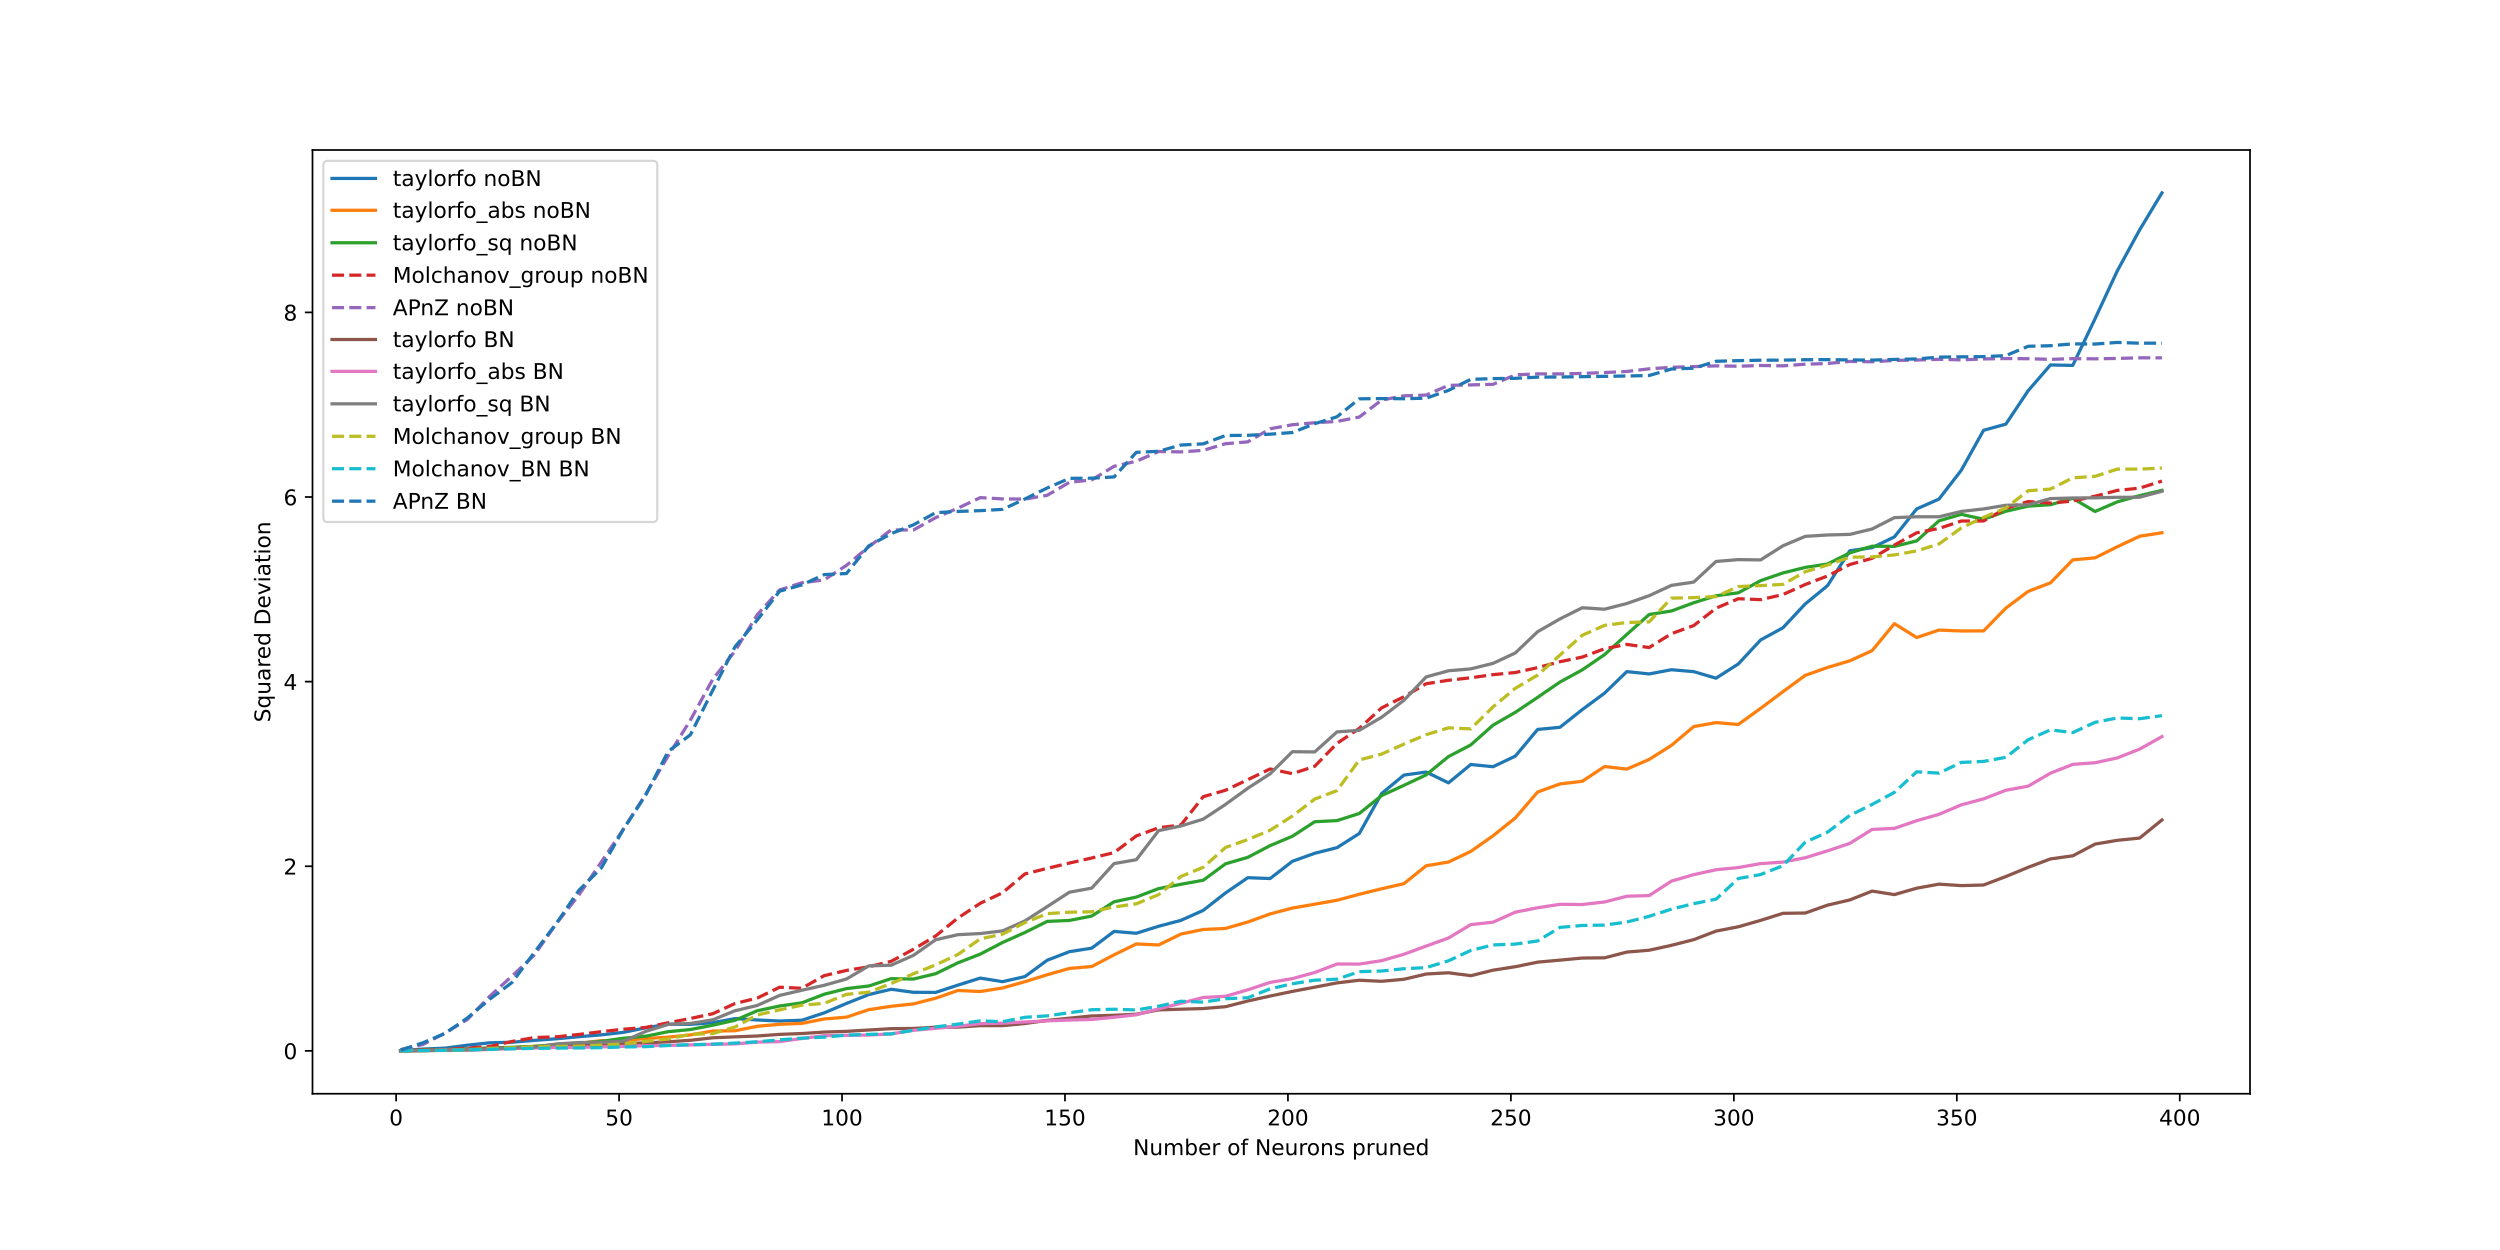 <?xml version="1.0" encoding="utf-8" standalone="no"?>
<!DOCTYPE svg PUBLIC "-//W3C//DTD SVG 1.1//EN"
  "http://www.w3.org/Graphics/SVG/1.1/DTD/svg11.dtd">
<!-- Created with matplotlib (https://matplotlib.org/) -->
<svg height="576pt" version="1.1" viewBox="0 0 1152 576" width="1152pt" xmlns="http://www.w3.org/2000/svg" xmlns:xlink="http://www.w3.org/1999/xlink">
 <defs>
  <style type="text/css">
*{stroke-linecap:butt;stroke-linejoin:round;}
  </style>
 </defs>
 <g id="figure_1">
  <g id="patch_1">
   <path d="M 0 576 
L 1152 576 
L 1152 0 
L 0 0 
z
" style="fill:#ffffff;"/>
  </g>
  <g id="axes_1">
   <g id="patch_2">
    <path d="M 144 504 
L 1036.8 504 
L 1036.8 69.12 
L 144 69.12 
z
" style="fill:#ffffff;"/>
   </g>
   <g id="matplotlib.axis_1">
    <g id="xtick_1">
     <g id="line2d_1">
      <defs>
       <path d="M 0 0 
L 0 3.5 
" id="m8aeaf0e322" style="stroke:#000000;stroke-width:0.8;"/>
      </defs>
      <g>
       <use style="stroke:#000000;stroke-width:0.8;" x="182.527" xlink:href="#m8aeaf0e322" y="504"/>
      </g>
     </g>
     <g id="text_1">
      <!-- 0 -->
      <defs>
       <path d="M 31.781 66.406 
Q 24.172 66.406 20.328 58.906 
Q 16.5 51.422 16.5 36.375 
Q 16.5 21.391 20.328 13.891 
Q 24.172 6.391 31.781 6.391 
Q 39.453 6.391 43.281 13.891 
Q 47.125 21.391 47.125 36.375 
Q 47.125 51.422 43.281 58.906 
Q 39.453 66.406 31.781 66.406 
z
M 31.781 74.219 
Q 44.047 74.219 50.516 64.516 
Q 56.984 54.828 56.984 36.375 
Q 56.984 17.969 50.516 8.266 
Q 44.047 -1.422 31.781 -1.422 
Q 19.531 -1.422 13.062 8.266 
Q 6.594 17.969 6.594 36.375 
Q 6.594 54.828 13.062 64.516 
Q 19.531 74.219 31.781 74.219 
z
" id="DejaVuSans-48"/>
      </defs>
      <g transform="translate(179.346 518.598)scale(0.1 -0.1)">
       <use xlink:href="#DejaVuSans-48"/>
      </g>
     </g>
    </g>
    <g id="xtick_2">
     <g id="line2d_2">
      <g>
       <use style="stroke:#000000;stroke-width:0.8;" x="285.266" xlink:href="#m8aeaf0e322" y="504"/>
      </g>
     </g>
     <g id="text_2">
      <!-- 50 -->
      <defs>
       <path d="M 10.797 72.906 
L 49.516 72.906 
L 49.516 64.594 
L 19.828 64.594 
L 19.828 46.734 
Q 21.969 47.469 24.109 47.828 
Q 26.266 48.188 28.422 48.188 
Q 40.625 48.188 47.75 41.5 
Q 54.891 34.812 54.891 23.391 
Q 54.891 11.625 47.562 5.094 
Q 40.234 -1.422 26.906 -1.422 
Q 22.312 -1.422 17.547 -0.641 
Q 12.797 0.141 7.719 1.703 
L 7.719 11.625 
Q 12.109 9.234 16.797 8.062 
Q 21.484 6.891 26.703 6.891 
Q 35.156 6.891 40.078 11.328 
Q 45.016 15.766 45.016 23.391 
Q 45.016 31 40.078 35.438 
Q 35.156 39.891 26.703 39.891 
Q 22.75 39.891 18.812 39.016 
Q 14.891 38.141 10.797 36.281 
z
" id="DejaVuSans-53"/>
      </defs>
      <g transform="translate(278.903 518.598)scale(0.1 -0.1)">
       <use xlink:href="#DejaVuSans-53"/>
       <use x="63.623" xlink:href="#DejaVuSans-48"/>
      </g>
     </g>
    </g>
    <g id="xtick_3">
     <g id="line2d_3">
      <g>
       <use style="stroke:#000000;stroke-width:0.8;" x="388.005" xlink:href="#m8aeaf0e322" y="504"/>
      </g>
     </g>
     <g id="text_3">
      <!-- 100 -->
      <defs>
       <path d="M 12.406 8.297 
L 28.516 8.297 
L 28.516 63.922 
L 10.984 60.406 
L 10.984 69.391 
L 28.422 72.906 
L 38.281 72.906 
L 38.281 8.297 
L 54.391 8.297 
L 54.391 0 
L 12.406 0 
z
" id="DejaVuSans-49"/>
      </defs>
      <g transform="translate(378.461 518.598)scale(0.1 -0.1)">
       <use xlink:href="#DejaVuSans-49"/>
       <use x="63.623" xlink:href="#DejaVuSans-48"/>
       <use x="127.246" xlink:href="#DejaVuSans-48"/>
      </g>
     </g>
    </g>
    <g id="xtick_4">
     <g id="line2d_4">
      <g>
       <use style="stroke:#000000;stroke-width:0.8;" x="490.743" xlink:href="#m8aeaf0e322" y="504"/>
      </g>
     </g>
     <g id="text_4">
      <!-- 150 -->
      <g transform="translate(481.2 518.598)scale(0.1 -0.1)">
       <use xlink:href="#DejaVuSans-49"/>
       <use x="63.623" xlink:href="#DejaVuSans-53"/>
       <use x="127.246" xlink:href="#DejaVuSans-48"/>
      </g>
     </g>
    </g>
    <g id="xtick_5">
     <g id="line2d_5">
      <g>
       <use style="stroke:#000000;stroke-width:0.8;" x="593.482" xlink:href="#m8aeaf0e322" y="504"/>
      </g>
     </g>
     <g id="text_5">
      <!-- 200 -->
      <defs>
       <path d="M 19.188 8.297 
L 53.609 8.297 
L 53.609 0 
L 7.328 0 
L 7.328 8.297 
Q 12.938 14.109 22.625 23.891 
Q 32.328 33.688 34.812 36.531 
Q 39.547 41.844 41.422 45.531 
Q 43.312 49.219 43.312 52.781 
Q 43.312 58.594 39.234 62.25 
Q 35.156 65.922 28.609 65.922 
Q 23.969 65.922 18.812 64.312 
Q 13.672 62.703 7.812 59.422 
L 7.812 69.391 
Q 13.766 71.781 18.938 73 
Q 24.125 74.219 28.422 74.219 
Q 39.75 74.219 46.484 68.547 
Q 53.219 62.891 53.219 53.422 
Q 53.219 48.922 51.531 44.891 
Q 49.859 40.875 45.406 35.406 
Q 44.188 33.984 37.641 27.219 
Q 31.109 20.453 19.188 8.297 
z
" id="DejaVuSans-50"/>
      </defs>
      <g transform="translate(583.938 518.598)scale(0.1 -0.1)">
       <use xlink:href="#DejaVuSans-50"/>
       <use x="63.623" xlink:href="#DejaVuSans-48"/>
       <use x="127.246" xlink:href="#DejaVuSans-48"/>
      </g>
     </g>
    </g>
    <g id="xtick_6">
     <g id="line2d_6">
      <g>
       <use style="stroke:#000000;stroke-width:0.8;" x="696.221" xlink:href="#m8aeaf0e322" y="504"/>
      </g>
     </g>
     <g id="text_6">
      <!-- 250 -->
      <g transform="translate(686.677 518.598)scale(0.1 -0.1)">
       <use xlink:href="#DejaVuSans-50"/>
       <use x="63.623" xlink:href="#DejaVuSans-53"/>
       <use x="127.246" xlink:href="#DejaVuSans-48"/>
      </g>
     </g>
    </g>
    <g id="xtick_7">
     <g id="line2d_7">
      <g>
       <use style="stroke:#000000;stroke-width:0.8;" x="798.96" xlink:href="#m8aeaf0e322" y="504"/>
      </g>
     </g>
     <g id="text_7">
      <!-- 300 -->
      <defs>
       <path d="M 40.578 39.312 
Q 47.656 37.797 51.625 33 
Q 55.609 28.219 55.609 21.188 
Q 55.609 10.406 48.188 4.484 
Q 40.766 -1.422 27.094 -1.422 
Q 22.516 -1.422 17.656 -0.516 
Q 12.797 0.391 7.625 2.203 
L 7.625 11.719 
Q 11.719 9.328 16.594 8.109 
Q 21.484 6.891 26.812 6.891 
Q 36.078 6.891 40.938 10.547 
Q 45.797 14.203 45.797 21.188 
Q 45.797 27.641 41.281 31.266 
Q 36.766 34.906 28.719 34.906 
L 20.219 34.906 
L 20.219 43.016 
L 29.109 43.016 
Q 36.375 43.016 40.234 45.922 
Q 44.094 48.828 44.094 54.297 
Q 44.094 59.906 40.109 62.906 
Q 36.141 65.922 28.719 65.922 
Q 24.656 65.922 20.016 65.031 
Q 15.375 64.156 9.812 62.312 
L 9.812 71.094 
Q 15.438 72.656 20.344 73.438 
Q 25.25 74.219 29.594 74.219 
Q 40.828 74.219 47.359 69.109 
Q 53.906 64.016 53.906 55.328 
Q 53.906 49.266 50.438 45.094 
Q 46.969 40.922 40.578 39.312 
z
" id="DejaVuSans-51"/>
      </defs>
      <g transform="translate(789.416 518.598)scale(0.1 -0.1)">
       <use xlink:href="#DejaVuSans-51"/>
       <use x="63.623" xlink:href="#DejaVuSans-48"/>
       <use x="127.246" xlink:href="#DejaVuSans-48"/>
      </g>
     </g>
    </g>
    <g id="xtick_8">
     <g id="line2d_8">
      <g>
       <use style="stroke:#000000;stroke-width:0.8;" x="901.699" xlink:href="#m8aeaf0e322" y="504"/>
      </g>
     </g>
     <g id="text_8">
      <!-- 350 -->
      <g transform="translate(892.155 518.598)scale(0.1 -0.1)">
       <use xlink:href="#DejaVuSans-51"/>
       <use x="63.623" xlink:href="#DejaVuSans-53"/>
       <use x="127.246" xlink:href="#DejaVuSans-48"/>
      </g>
     </g>
    </g>
    <g id="xtick_9">
     <g id="line2d_9">
      <g>
       <use style="stroke:#000000;stroke-width:0.8;" x="1004.437" xlink:href="#m8aeaf0e322" y="504"/>
      </g>
     </g>
     <g id="text_9">
      <!-- 400 -->
      <defs>
       <path d="M 37.797 64.312 
L 12.891 25.391 
L 37.797 25.391 
z
M 35.203 72.906 
L 47.609 72.906 
L 47.609 25.391 
L 58.016 25.391 
L 58.016 17.188 
L 47.609 17.188 
L 47.609 0 
L 37.797 0 
L 37.797 17.188 
L 4.891 17.188 
L 4.891 26.703 
z
" id="DejaVuSans-52"/>
      </defs>
      <g transform="translate(994.894 518.598)scale(0.1 -0.1)">
       <use xlink:href="#DejaVuSans-52"/>
       <use x="63.623" xlink:href="#DejaVuSans-48"/>
       <use x="127.246" xlink:href="#DejaVuSans-48"/>
      </g>
     </g>
    </g>
    <g id="text_10">
     <!-- Number of Neurons pruned -->
     <defs>
      <path d="M 9.812 72.906 
L 23.094 72.906 
L 55.422 11.922 
L 55.422 72.906 
L 64.984 72.906 
L 64.984 0 
L 51.703 0 
L 19.391 60.984 
L 19.391 0 
L 9.812 0 
z
" id="DejaVuSans-78"/>
      <path d="M 8.5 21.578 
L 8.5 54.688 
L 17.484 54.688 
L 17.484 21.922 
Q 17.484 14.156 20.5 10.266 
Q 23.531 6.391 29.594 6.391 
Q 36.859 6.391 41.078 11.031 
Q 45.312 15.672 45.312 23.688 
L 45.312 54.688 
L 54.297 54.688 
L 54.297 0 
L 45.312 0 
L 45.312 8.406 
Q 42.047 3.422 37.719 1 
Q 33.406 -1.422 27.688 -1.422 
Q 18.266 -1.422 13.375 4.438 
Q 8.5 10.297 8.5 21.578 
z
M 31.109 56 
z
" id="DejaVuSans-117"/>
      <path d="M 52 44.188 
Q 55.375 50.25 60.062 53.125 
Q 64.75 56 71.094 56 
Q 79.641 56 84.281 50.016 
Q 88.922 44.047 88.922 33.016 
L 88.922 0 
L 79.891 0 
L 79.891 32.719 
Q 79.891 40.578 77.094 44.375 
Q 74.312 48.188 68.609 48.188 
Q 61.625 48.188 57.562 43.547 
Q 53.516 38.922 53.516 30.906 
L 53.516 0 
L 44.484 0 
L 44.484 32.719 
Q 44.484 40.625 41.703 44.406 
Q 38.922 48.188 33.109 48.188 
Q 26.219 48.188 22.156 43.531 
Q 18.109 38.875 18.109 30.906 
L 18.109 0 
L 9.078 0 
L 9.078 54.688 
L 18.109 54.688 
L 18.109 46.188 
Q 21.188 51.219 25.484 53.609 
Q 29.781 56 35.688 56 
Q 41.656 56 45.828 52.969 
Q 50 49.953 52 44.188 
z
" id="DejaVuSans-109"/>
      <path d="M 48.688 27.297 
Q 48.688 37.203 44.609 42.844 
Q 40.531 48.484 33.406 48.484 
Q 26.266 48.484 22.188 42.844 
Q 18.109 37.203 18.109 27.297 
Q 18.109 17.391 22.188 11.75 
Q 26.266 6.109 33.406 6.109 
Q 40.531 6.109 44.609 11.75 
Q 48.688 17.391 48.688 27.297 
z
M 18.109 46.391 
Q 20.953 51.266 25.266 53.625 
Q 29.594 56 35.594 56 
Q 45.562 56 51.781 48.094 
Q 58.016 40.188 58.016 27.297 
Q 58.016 14.406 51.781 6.484 
Q 45.562 -1.422 35.594 -1.422 
Q 29.594 -1.422 25.266 0.953 
Q 20.953 3.328 18.109 8.203 
L 18.109 0 
L 9.078 0 
L 9.078 75.984 
L 18.109 75.984 
z
" id="DejaVuSans-98"/>
      <path d="M 56.203 29.594 
L 56.203 25.203 
L 14.891 25.203 
Q 15.484 15.922 20.484 11.062 
Q 25.484 6.203 34.422 6.203 
Q 39.594 6.203 44.453 7.469 
Q 49.312 8.734 54.109 11.281 
L 54.109 2.781 
Q 49.266 0.734 44.188 -0.344 
Q 39.109 -1.422 33.891 -1.422 
Q 20.797 -1.422 13.156 6.188 
Q 5.516 13.812 5.516 26.812 
Q 5.516 40.234 12.766 48.109 
Q 20.016 56 32.328 56 
Q 43.359 56 49.781 48.891 
Q 56.203 41.797 56.203 29.594 
z
M 47.219 32.234 
Q 47.125 39.594 43.094 43.984 
Q 39.062 48.391 32.422 48.391 
Q 24.906 48.391 20.391 44.141 
Q 15.875 39.891 15.188 32.172 
z
" id="DejaVuSans-101"/>
      <path d="M 41.109 46.297 
Q 39.594 47.172 37.812 47.578 
Q 36.031 48 33.891 48 
Q 26.266 48 22.188 43.047 
Q 18.109 38.094 18.109 28.812 
L 18.109 0 
L 9.078 0 
L 9.078 54.688 
L 18.109 54.688 
L 18.109 46.188 
Q 20.953 51.172 25.484 53.578 
Q 30.031 56 36.531 56 
Q 37.453 56 38.578 55.875 
Q 39.703 55.766 41.062 55.516 
z
" id="DejaVuSans-114"/>
      <path id="DejaVuSans-32"/>
      <path d="M 30.609 48.391 
Q 23.391 48.391 19.188 42.75 
Q 14.984 37.109 14.984 27.297 
Q 14.984 17.484 19.156 11.844 
Q 23.344 6.203 30.609 6.203 
Q 37.797 6.203 41.984 11.859 
Q 46.188 17.531 46.188 27.297 
Q 46.188 37.016 41.984 42.703 
Q 37.797 48.391 30.609 48.391 
z
M 30.609 56 
Q 42.328 56 49.016 48.375 
Q 55.719 40.766 55.719 27.297 
Q 55.719 13.875 49.016 6.219 
Q 42.328 -1.422 30.609 -1.422 
Q 18.844 -1.422 12.172 6.219 
Q 5.516 13.875 5.516 27.297 
Q 5.516 40.766 12.172 48.375 
Q 18.844 56 30.609 56 
z
" id="DejaVuSans-111"/>
      <path d="M 37.109 75.984 
L 37.109 68.5 
L 28.516 68.5 
Q 23.688 68.5 21.797 66.547 
Q 19.922 64.594 19.922 59.516 
L 19.922 54.688 
L 34.719 54.688 
L 34.719 47.703 
L 19.922 47.703 
L 19.922 0 
L 10.891 0 
L 10.891 47.703 
L 2.297 47.703 
L 2.297 54.688 
L 10.891 54.688 
L 10.891 58.5 
Q 10.891 67.625 15.141 71.797 
Q 19.391 75.984 28.609 75.984 
z
" id="DejaVuSans-102"/>
      <path d="M 54.891 33.016 
L 54.891 0 
L 45.906 0 
L 45.906 32.719 
Q 45.906 40.484 42.875 44.328 
Q 39.844 48.188 33.797 48.188 
Q 26.516 48.188 22.312 43.547 
Q 18.109 38.922 18.109 30.906 
L 18.109 0 
L 9.078 0 
L 9.078 54.688 
L 18.109 54.688 
L 18.109 46.188 
Q 21.344 51.125 25.703 53.562 
Q 30.078 56 35.797 56 
Q 45.219 56 50.047 50.172 
Q 54.891 44.344 54.891 33.016 
z
" id="DejaVuSans-110"/>
      <path d="M 44.281 53.078 
L 44.281 44.578 
Q 40.484 46.531 36.375 47.5 
Q 32.281 48.484 27.875 48.484 
Q 21.188 48.484 17.844 46.438 
Q 14.5 44.391 14.5 40.281 
Q 14.5 37.156 16.891 35.375 
Q 19.281 33.594 26.516 31.984 
L 29.594 31.297 
Q 39.156 29.25 43.188 25.516 
Q 47.219 21.781 47.219 15.094 
Q 47.219 7.469 41.188 3.016 
Q 35.156 -1.422 24.609 -1.422 
Q 20.219 -1.422 15.453 -0.562 
Q 10.688 0.297 5.422 2 
L 5.422 11.281 
Q 10.406 8.688 15.234 7.391 
Q 20.062 6.109 24.812 6.109 
Q 31.156 6.109 34.562 8.281 
Q 37.984 10.453 37.984 14.406 
Q 37.984 18.062 35.516 20.016 
Q 33.062 21.969 24.703 23.781 
L 21.578 24.516 
Q 13.234 26.266 9.516 29.906 
Q 5.812 33.547 5.812 39.891 
Q 5.812 47.609 11.281 51.797 
Q 16.75 56 26.812 56 
Q 31.781 56 36.172 55.266 
Q 40.578 54.547 44.281 53.078 
z
" id="DejaVuSans-115"/>
      <path d="M 18.109 8.203 
L 18.109 -20.797 
L 9.078 -20.797 
L 9.078 54.688 
L 18.109 54.688 
L 18.109 46.391 
Q 20.953 51.266 25.266 53.625 
Q 29.594 56 35.594 56 
Q 45.562 56 51.781 48.094 
Q 58.016 40.188 58.016 27.297 
Q 58.016 14.406 51.781 6.484 
Q 45.562 -1.422 35.594 -1.422 
Q 29.594 -1.422 25.266 0.953 
Q 20.953 3.328 18.109 8.203 
z
M 48.688 27.297 
Q 48.688 37.203 44.609 42.844 
Q 40.531 48.484 33.406 48.484 
Q 26.266 48.484 22.188 42.844 
Q 18.109 37.203 18.109 27.297 
Q 18.109 17.391 22.188 11.75 
Q 26.266 6.109 33.406 6.109 
Q 40.531 6.109 44.609 11.75 
Q 48.688 17.391 48.688 27.297 
z
" id="DejaVuSans-112"/>
      <path d="M 45.406 46.391 
L 45.406 75.984 
L 54.391 75.984 
L 54.391 0 
L 45.406 0 
L 45.406 8.203 
Q 42.578 3.328 38.25 0.953 
Q 33.938 -1.422 27.875 -1.422 
Q 17.969 -1.422 11.734 6.484 
Q 5.516 14.406 5.516 27.297 
Q 5.516 40.188 11.734 48.094 
Q 17.969 56 27.875 56 
Q 33.938 56 38.25 53.625 
Q 42.578 51.266 45.406 46.391 
z
M 14.797 27.297 
Q 14.797 17.391 18.875 11.75 
Q 22.953 6.109 30.078 6.109 
Q 37.203 6.109 41.297 11.75 
Q 45.406 17.391 45.406 27.297 
Q 45.406 37.203 41.297 42.844 
Q 37.203 48.484 30.078 48.484 
Q 22.953 48.484 18.875 42.844 
Q 14.797 37.203 14.797 27.297 
z
" id="DejaVuSans-100"/>
     </defs>
     <g transform="translate(522.148 532.277)scale(0.1 -0.1)">
      <use xlink:href="#DejaVuSans-78"/>
      <use x="74.805" xlink:href="#DejaVuSans-117"/>
      <use x="138.184" xlink:href="#DejaVuSans-109"/>
      <use x="235.596" xlink:href="#DejaVuSans-98"/>
      <use x="299.072" xlink:href="#DejaVuSans-101"/>
      <use x="360.596" xlink:href="#DejaVuSans-114"/>
      <use x="401.709" xlink:href="#DejaVuSans-32"/>
      <use x="433.496" xlink:href="#DejaVuSans-111"/>
      <use x="494.678" xlink:href="#DejaVuSans-102"/>
      <use x="529.883" xlink:href="#DejaVuSans-32"/>
      <use x="561.67" xlink:href="#DejaVuSans-78"/>
      <use x="636.475" xlink:href="#DejaVuSans-101"/>
      <use x="697.998" xlink:href="#DejaVuSans-117"/>
      <use x="761.377" xlink:href="#DejaVuSans-114"/>
      <use x="800.24" xlink:href="#DejaVuSans-111"/>
      <use x="861.422" xlink:href="#DejaVuSans-110"/>
      <use x="924.801" xlink:href="#DejaVuSans-115"/>
      <use x="976.9" xlink:href="#DejaVuSans-32"/>
      <use x="1008.688" xlink:href="#DejaVuSans-112"/>
      <use x="1072.164" xlink:href="#DejaVuSans-114"/>
      <use x="1113.277" xlink:href="#DejaVuSans-117"/>
      <use x="1176.656" xlink:href="#DejaVuSans-110"/>
      <use x="1240.035" xlink:href="#DejaVuSans-101"/>
      <use x="1301.559" xlink:href="#DejaVuSans-100"/>
     </g>
    </g>
   </g>
   <g id="matplotlib.axis_2">
    <g id="ytick_1">
     <g id="line2d_10">
      <defs>
       <path d="M 0 0 
L -3.5 0 
" id="mc32aea5d83" style="stroke:#000000;stroke-width:0.8;"/>
      </defs>
      <g>
       <use style="stroke:#000000;stroke-width:0.8;" x="144" xlink:href="#mc32aea5d83" y="484.248"/>
      </g>
     </g>
     <g id="text_11">
      <!-- 0 -->
      <g transform="translate(130.637 488.047)scale(0.1 -0.1)">
       <use xlink:href="#DejaVuSans-48"/>
      </g>
     </g>
    </g>
    <g id="ytick_2">
     <g id="line2d_11">
      <g>
       <use style="stroke:#000000;stroke-width:0.8;" x="144" xlink:href="#mc32aea5d83" y="399.172"/>
      </g>
     </g>
     <g id="text_12">
      <!-- 2 -->
      <g transform="translate(130.637 402.972)scale(0.1 -0.1)">
       <use xlink:href="#DejaVuSans-50"/>
      </g>
     </g>
    </g>
    <g id="ytick_3">
     <g id="line2d_12">
      <g>
       <use style="stroke:#000000;stroke-width:0.8;" x="144" xlink:href="#mc32aea5d83" y="314.097"/>
      </g>
     </g>
     <g id="text_13">
      <!-- 4 -->
      <g transform="translate(130.637 317.897)scale(0.1 -0.1)">
       <use xlink:href="#DejaVuSans-52"/>
      </g>
     </g>
    </g>
    <g id="ytick_4">
     <g id="line2d_13">
      <g>
       <use style="stroke:#000000;stroke-width:0.8;" x="144" xlink:href="#mc32aea5d83" y="229.022"/>
      </g>
     </g>
     <g id="text_14">
      <!-- 6 -->
      <defs>
       <path d="M 33.016 40.375 
Q 26.375 40.375 22.484 35.828 
Q 18.609 31.297 18.609 23.391 
Q 18.609 15.531 22.484 10.953 
Q 26.375 6.391 33.016 6.391 
Q 39.656 6.391 43.531 10.953 
Q 47.406 15.531 47.406 23.391 
Q 47.406 31.297 43.531 35.828 
Q 39.656 40.375 33.016 40.375 
z
M 52.594 71.297 
L 52.594 62.312 
Q 48.875 64.062 45.094 64.984 
Q 41.312 65.922 37.594 65.922 
Q 27.828 65.922 22.672 59.328 
Q 17.531 52.734 16.797 39.406 
Q 19.672 43.656 24.016 45.922 
Q 28.375 48.188 33.594 48.188 
Q 44.578 48.188 50.953 41.516 
Q 57.328 34.859 57.328 23.391 
Q 57.328 12.156 50.688 5.359 
Q 44.047 -1.422 33.016 -1.422 
Q 20.359 -1.422 13.672 8.266 
Q 6.984 17.969 6.984 36.375 
Q 6.984 53.656 15.188 63.938 
Q 23.391 74.219 37.203 74.219 
Q 40.922 74.219 44.703 73.484 
Q 48.484 72.75 52.594 71.297 
z
" id="DejaVuSans-54"/>
      </defs>
      <g transform="translate(130.637 232.821)scale(0.1 -0.1)">
       <use xlink:href="#DejaVuSans-54"/>
      </g>
     </g>
    </g>
    <g id="ytick_5">
     <g id="line2d_14">
      <g>
       <use style="stroke:#000000;stroke-width:0.8;" x="144" xlink:href="#mc32aea5d83" y="143.947"/>
      </g>
     </g>
     <g id="text_15">
      <!-- 8 -->
      <defs>
       <path d="M 31.781 34.625 
Q 24.75 34.625 20.719 30.859 
Q 16.703 27.094 16.703 20.516 
Q 16.703 13.922 20.719 10.156 
Q 24.75 6.391 31.781 6.391 
Q 38.812 6.391 42.859 10.172 
Q 46.922 13.969 46.922 20.516 
Q 46.922 27.094 42.891 30.859 
Q 38.875 34.625 31.781 34.625 
z
M 21.922 38.812 
Q 15.578 40.375 12.031 44.719 
Q 8.5 49.078 8.5 55.328 
Q 8.5 64.062 14.719 69.141 
Q 20.953 74.219 31.781 74.219 
Q 42.672 74.219 48.875 69.141 
Q 55.078 64.062 55.078 55.328 
Q 55.078 49.078 51.531 44.719 
Q 48 40.375 41.703 38.812 
Q 48.828 37.156 52.797 32.312 
Q 56.781 27.484 56.781 20.516 
Q 56.781 9.906 50.312 4.234 
Q 43.844 -1.422 31.781 -1.422 
Q 19.734 -1.422 13.25 4.234 
Q 6.781 9.906 6.781 20.516 
Q 6.781 27.484 10.781 32.312 
Q 14.797 37.156 21.922 38.812 
z
M 18.312 54.391 
Q 18.312 48.734 21.844 45.562 
Q 25.391 42.391 31.781 42.391 
Q 38.141 42.391 41.719 45.562 
Q 45.312 48.734 45.312 54.391 
Q 45.312 60.062 41.719 63.234 
Q 38.141 66.406 31.781 66.406 
Q 25.391 66.406 21.844 63.234 
Q 18.312 60.062 18.312 54.391 
z
" id="DejaVuSans-56"/>
      </defs>
      <g transform="translate(130.637 147.746)scale(0.1 -0.1)">
       <use xlink:href="#DejaVuSans-56"/>
      </g>
     </g>
    </g>
    <g id="text_16">
     <!-- Squared Deviation -->
     <defs>
      <path d="M 53.516 70.516 
L 53.516 60.891 
Q 47.906 63.578 42.922 64.891 
Q 37.938 66.219 33.297 66.219 
Q 25.25 66.219 20.875 63.094 
Q 16.5 59.969 16.5 54.203 
Q 16.5 49.359 19.406 46.891 
Q 22.312 44.438 30.422 42.922 
L 36.375 41.703 
Q 47.406 39.594 52.656 34.297 
Q 57.906 29 57.906 20.125 
Q 57.906 9.516 50.797 4.047 
Q 43.703 -1.422 29.984 -1.422 
Q 24.812 -1.422 18.969 -0.25 
Q 13.141 0.922 6.891 3.219 
L 6.891 13.375 
Q 12.891 10.016 18.656 8.297 
Q 24.422 6.594 29.984 6.594 
Q 38.422 6.594 43.016 9.906 
Q 47.609 13.234 47.609 19.391 
Q 47.609 24.75 44.312 27.781 
Q 41.016 30.812 33.5 32.328 
L 27.484 33.5 
Q 16.453 35.688 11.516 40.375 
Q 6.594 45.062 6.594 53.422 
Q 6.594 63.094 13.406 68.656 
Q 20.219 74.219 32.172 74.219 
Q 37.312 74.219 42.625 73.281 
Q 47.953 72.359 53.516 70.516 
z
" id="DejaVuSans-83"/>
      <path d="M 14.797 27.297 
Q 14.797 17.391 18.875 11.75 
Q 22.953 6.109 30.078 6.109 
Q 37.203 6.109 41.297 11.75 
Q 45.406 17.391 45.406 27.297 
Q 45.406 37.203 41.297 42.844 
Q 37.203 48.484 30.078 48.484 
Q 22.953 48.484 18.875 42.844 
Q 14.797 37.203 14.797 27.297 
z
M 45.406 8.203 
Q 42.578 3.328 38.25 0.953 
Q 33.938 -1.422 27.875 -1.422 
Q 17.969 -1.422 11.734 6.484 
Q 5.516 14.406 5.516 27.297 
Q 5.516 40.188 11.734 48.094 
Q 17.969 56 27.875 56 
Q 33.938 56 38.25 53.625 
Q 42.578 51.266 45.406 46.391 
L 45.406 54.688 
L 54.391 54.688 
L 54.391 -20.797 
L 45.406 -20.797 
z
" id="DejaVuSans-113"/>
      <path d="M 34.281 27.484 
Q 23.391 27.484 19.188 25 
Q 14.984 22.516 14.984 16.5 
Q 14.984 11.719 18.141 8.906 
Q 21.297 6.109 26.703 6.109 
Q 34.188 6.109 38.703 11.406 
Q 43.219 16.703 43.219 25.484 
L 43.219 27.484 
z
M 52.203 31.203 
L 52.203 0 
L 43.219 0 
L 43.219 8.297 
Q 40.141 3.328 35.547 0.953 
Q 30.953 -1.422 24.312 -1.422 
Q 15.922 -1.422 10.953 3.297 
Q 6 8.016 6 15.922 
Q 6 25.141 12.172 29.828 
Q 18.359 34.516 30.609 34.516 
L 43.219 34.516 
L 43.219 35.406 
Q 43.219 41.609 39.141 45 
Q 35.062 48.391 27.688 48.391 
Q 23 48.391 18.547 47.266 
Q 14.109 46.141 10.016 43.891 
L 10.016 52.203 
Q 14.938 54.109 19.578 55.047 
Q 24.219 56 28.609 56 
Q 40.484 56 46.344 49.844 
Q 52.203 43.703 52.203 31.203 
z
" id="DejaVuSans-97"/>
      <path d="M 19.672 64.797 
L 19.672 8.109 
L 31.594 8.109 
Q 46.688 8.109 53.688 14.938 
Q 60.688 21.781 60.688 36.531 
Q 60.688 51.172 53.688 57.984 
Q 46.688 64.797 31.594 64.797 
z
M 9.812 72.906 
L 30.078 72.906 
Q 51.266 72.906 61.172 64.094 
Q 71.094 55.281 71.094 36.531 
Q 71.094 17.672 61.125 8.828 
Q 51.172 0 30.078 0 
L 9.812 0 
z
" id="DejaVuSans-68"/>
      <path d="M 2.984 54.688 
L 12.5 54.688 
L 29.594 8.797 
L 46.688 54.688 
L 56.203 54.688 
L 35.688 0 
L 23.484 0 
z
" id="DejaVuSans-118"/>
      <path d="M 9.422 54.688 
L 18.406 54.688 
L 18.406 0 
L 9.422 0 
z
M 9.422 75.984 
L 18.406 75.984 
L 18.406 64.594 
L 9.422 64.594 
z
" id="DejaVuSans-105"/>
      <path d="M 18.312 70.219 
L 18.312 54.688 
L 36.812 54.688 
L 36.812 47.703 
L 18.312 47.703 
L 18.312 18.016 
Q 18.312 11.328 20.141 9.422 
Q 21.969 7.516 27.594 7.516 
L 36.812 7.516 
L 36.812 0 
L 27.594 0 
Q 17.188 0 13.234 3.875 
Q 9.281 7.766 9.281 18.016 
L 9.281 47.703 
L 2.688 47.703 
L 2.688 54.688 
L 9.281 54.688 
L 9.281 70.219 
z
" id="DejaVuSans-116"/>
     </defs>
     <g transform="translate(124.558 332.84)rotate(-90)scale(0.1 -0.1)">
      <use xlink:href="#DejaVuSans-83"/>
      <use x="63.477" xlink:href="#DejaVuSans-113"/>
      <use x="126.953" xlink:href="#DejaVuSans-117"/>
      <use x="190.332" xlink:href="#DejaVuSans-97"/>
      <use x="251.611" xlink:href="#DejaVuSans-114"/>
      <use x="290.475" xlink:href="#DejaVuSans-101"/>
      <use x="351.998" xlink:href="#DejaVuSans-100"/>
      <use x="415.475" xlink:href="#DejaVuSans-32"/>
      <use x="447.262" xlink:href="#DejaVuSans-68"/>
      <use x="524.264" xlink:href="#DejaVuSans-101"/>
      <use x="585.787" xlink:href="#DejaVuSans-118"/>
      <use x="644.967" xlink:href="#DejaVuSans-105"/>
      <use x="672.75" xlink:href="#DejaVuSans-97"/>
      <use x="734.029" xlink:href="#DejaVuSans-116"/>
      <use x="773.238" xlink:href="#DejaVuSans-105"/>
      <use x="801.021" xlink:href="#DejaVuSans-111"/>
      <use x="862.203" xlink:href="#DejaVuSans-110"/>
     </g>
    </g>
   </g>
   <g id="line2d_15">
    <path clip-path="url(#p62c1247019)" d="M 184.582 484.169 
L 194.856 483.416 
L 205.13 482.969 
L 215.403 481.621 
L 225.677 480.523 
L 235.951 480.256 
L 246.225 479.409 
L 256.499 478.661 
L 266.773 477.709 
L 277.047 476.867 
L 287.321 475.702 
L 297.594 473.594 
L 307.868 471.957 
L 318.142 472.021 
L 328.416 471.271 
L 338.69 469.356 
L 348.964 470.007 
L 359.238 470.49 
L 369.512 470.121 
L 379.786 466.733 
L 390.059 462.377 
L 400.333 458.289 
L 410.607 455.859 
L 420.881 457.252 
L 431.155 457.307 
L 441.429 453.931 
L 451.703 450.701 
L 461.977 452.356 
L 472.25 450.02 
L 482.524 442.488 
L 492.798 438.522 
L 503.072 436.911 
L 513.346 429.2 
L 523.62 430.041 
L 533.894 426.814 
L 544.168 424.093 
L 554.441 419.502 
L 564.715 411.463 
L 574.989 404.436 
L 585.263 404.832 
L 595.537 396.877 
L 605.811 393.196 
L 616.085 390.596 
L 626.359 384.077 
L 636.632 365.684 
L 646.906 357.163 
L 657.18 355.754 
L 667.454 360.736 
L 677.728 352.282 
L 688.002 353.303 
L 698.276 348.396 
L 708.55 336.125 
L 718.823 335.143 
L 729.097 326.985 
L 739.371 319.393 
L 749.645 309.473 
L 759.919 310.551 
L 770.193 308.611 
L 780.467 309.493 
L 790.741 312.51 
L 801.014 305.946 
L 811.288 294.893 
L 821.562 289.295 
L 831.836 278.291 
L 842.11 269.885 
L 852.384 253.787 
L 862.658 252.364 
L 872.932 247.413 
L 883.206 234.503 
L 893.479 229.972 
L 903.753 216.696 
L 914.027 198.276 
L 924.301 195.435 
L 934.575 180.036 
L 944.849 168.175 
L 955.123 168.381 
L 965.397 146.876 
L 975.67 124.762 
L 985.944 105.939 
L 996.218 88.887 
" style="fill:none;stroke:#1f77b4;stroke-linecap:square;stroke-width:1.5;"/>
   </g>
   <g id="line2d_16">
    <path clip-path="url(#p62c1247019)" d="M 184.582 484.229 
L 194.856 484.019 
L 205.13 483.81 
L 215.403 483.457 
L 225.677 483.065 
L 235.951 482.779 
L 246.225 482.173 
L 256.499 481.616 
L 266.773 480.808 
L 277.047 479.515 
L 287.321 479.535 
L 297.594 478.54 
L 307.868 477.915 
L 318.142 476.907 
L 328.416 475.1 
L 338.69 474.957 
L 348.964 472.92 
L 359.238 471.986 
L 369.512 471.575 
L 379.786 469.541 
L 390.059 468.694 
L 400.333 465.243 
L 410.607 463.696 
L 420.881 462.603 
L 431.155 459.967 
L 441.429 456.407 
L 451.703 456.898 
L 461.977 455.259 
L 472.25 452.361 
L 482.524 449.163 
L 492.798 446.257 
L 503.072 445.367 
L 513.346 439.998 
L 523.62 434.958 
L 533.894 435.441 
L 544.168 430.415 
L 554.441 428.306 
L 564.715 427.823 
L 574.989 424.856 
L 585.263 421.129 
L 595.537 418.435 
L 605.811 416.653 
L 616.085 414.836 
L 626.359 412.088 
L 636.632 409.539 
L 646.906 407.203 
L 657.18 398.939 
L 667.454 397.217 
L 677.728 392.332 
L 688.002 385.126 
L 698.276 376.891 
L 708.55 364.946 
L 718.823 361.233 
L 729.097 360.014 
L 739.371 353.228 
L 749.645 354.392 
L 759.919 349.96 
L 770.193 343.462 
L 780.467 334.804 
L 790.741 332.982 
L 801.014 333.833 
L 811.288 326.42 
L 821.562 318.73 
L 831.836 311.208 
L 842.11 307.56 
L 852.384 304.498 
L 862.658 299.807 
L 872.932 287.38 
L 883.206 293.773 
L 893.479 290.341 
L 903.753 290.744 
L 914.027 290.726 
L 924.301 280.202 
L 934.575 272.514 
L 944.849 268.567 
L 955.123 257.979 
L 965.397 257.059 
L 975.67 251.928 
L 985.944 247.103 
L 996.218 245.487 
" style="fill:none;stroke:#ff7f0e;stroke-linecap:square;stroke-width:1.5;"/>
   </g>
   <g id="line2d_17">
    <path clip-path="url(#p62c1247019)" d="M 184.582 484.23 
L 194.856 483.969 
L 205.13 483.649 
L 215.403 483.404 
L 225.677 482.906 
L 235.951 482.583 
L 246.225 482.213 
L 256.499 481.309 
L 266.773 480.673 
L 277.047 479.875 
L 287.321 478.412 
L 297.594 477.484 
L 307.868 475.399 
L 318.142 474.404 
L 328.416 472.41 
L 338.69 470.127 
L 348.964 465.747 
L 359.238 463.568 
L 369.512 462.107 
L 379.786 458.137 
L 390.059 455.537 
L 400.333 454.349 
L 410.607 450.969 
L 420.881 451.15 
L 431.155 448.677 
L 441.429 443.652 
L 451.703 439.658 
L 461.977 434.297 
L 472.25 429.703 
L 482.524 424.585 
L 492.798 424.139 
L 503.072 422.113 
L 513.346 415.554 
L 523.62 413.359 
L 533.894 409.462 
L 544.168 407.484 
L 554.441 405.616 
L 564.715 398.043 
L 574.989 395.052 
L 585.263 389.655 
L 595.537 385.341 
L 605.811 378.666 
L 616.085 378.127 
L 626.359 374.851 
L 636.632 366.604 
L 646.906 361.884 
L 657.18 357.049 
L 667.454 348.623 
L 677.728 343.257 
L 688.002 334.14 
L 698.276 328.225 
L 708.55 321.34 
L 718.823 314.288 
L 729.097 308.675 
L 739.371 301.657 
L 749.645 292.338 
L 759.919 283.172 
L 770.193 281.541 
L 780.467 277.744 
L 790.741 274.516 
L 801.014 273.165 
L 811.288 267.561 
L 821.562 264.015 
L 831.836 261.461 
L 842.11 259.899 
L 852.384 254.745 
L 862.658 251.685 
L 872.932 251.768 
L 883.206 249.25 
L 893.479 239.979 
L 903.753 237.005 
L 914.027 239.284 
L 924.301 235.59 
L 934.575 233.223 
L 944.849 232.57 
L 955.123 229.628 
L 965.397 235.689 
L 975.67 231.249 
L 985.944 228.359 
L 996.218 225.967 
" style="fill:none;stroke:#2ca02c;stroke-linecap:square;stroke-width:1.5;"/>
   </g>
   <g id="line2d_18">
    <path clip-path="url(#p62c1247019)" d="M 184.582 484.229 
L 194.856 483.932 
L 205.13 483.601 
L 215.403 482.976 
L 225.677 482.236 
L 235.951 479.903 
L 246.225 478.111 
L 256.499 477.762 
L 266.773 476.677 
L 277.047 475.396 
L 287.321 474.259 
L 297.594 473.438 
L 307.868 471.297 
L 318.142 469.307 
L 328.416 467.132 
L 338.69 462.423 
L 348.964 459.892 
L 359.238 454.926 
L 369.512 455.392 
L 379.786 449.571 
L 390.059 447.171 
L 400.333 445.47 
L 410.607 442.998 
L 420.881 437.434 
L 431.155 431.286 
L 441.429 422.995 
L 451.703 416.241 
L 461.977 411.39 
L 472.25 402.723 
L 482.524 400.153 
L 492.798 397.691 
L 503.072 395.358 
L 513.346 392.89 
L 523.62 385.178 
L 533.894 381.434 
L 544.168 380.151 
L 554.441 367.118 
L 564.715 364.134 
L 574.989 359.267 
L 585.263 354.342 
L 595.537 356.504 
L 605.811 353.117 
L 616.085 342.548 
L 626.359 335.63 
L 636.632 326.204 
L 646.906 321.057 
L 657.18 315.058 
L 667.454 313.469 
L 677.728 312.314 
L 688.002 310.881 
L 698.276 309.897 
L 708.55 307.632 
L 718.823 304.914 
L 729.097 302.786 
L 739.371 298.942 
L 749.645 296.939 
L 759.919 298.392 
L 770.193 291.993 
L 780.467 288.264 
L 790.741 280.254 
L 801.014 275.888 
L 811.288 276.316 
L 821.562 273.98 
L 831.836 269.344 
L 842.11 265.414 
L 852.384 260.133 
L 862.658 257.278 
L 872.932 251.161 
L 883.206 245.509 
L 893.479 243.509 
L 903.753 240.087 
L 914.027 240.049 
L 924.301 234.301 
L 934.575 231.114 
L 944.849 231.812 
L 955.123 230.893 
L 965.397 228.643 
L 975.67 225.972 
L 985.944 224.927 
L 996.218 221.68 
" style="fill:none;stroke:#d62728;stroke-dasharray:5.55,2.4;stroke-dashoffset:0;stroke-width:1.5;"/>
   </g>
   <g id="line2d_19">
    <path clip-path="url(#p62c1247019)" d="M 184.582 483.67 
L 194.856 481.307 
L 205.13 475.996 
L 215.403 469.721 
L 225.677 459.076 
L 235.951 449.778 
L 246.225 440.062 
L 256.499 425.432 
L 266.773 412.382 
L 277.047 397.247 
L 287.321 381.97 
L 297.594 365.905 
L 307.868 348.325 
L 318.142 331.814 
L 328.416 313.033 
L 338.69 300.018 
L 348.964 283.25 
L 359.238 271.844 
L 369.512 268.532 
L 379.786 267.228 
L 390.059 260.52 
L 400.333 251.933 
L 410.607 244.201 
L 420.881 244.233 
L 431.155 238.536 
L 441.429 234.142 
L 451.703 229.305 
L 461.977 229.901 
L 472.25 229.967 
L 482.524 228.248 
L 492.798 222.233 
L 503.072 221.146 
L 513.346 214.87 
L 523.62 212.539 
L 533.894 208.046 
L 544.168 208.237 
L 554.441 207.53 
L 564.715 204.471 
L 574.989 203.606 
L 585.263 197.572 
L 595.537 195.72 
L 605.811 194.802 
L 616.085 194.199 
L 626.359 192.185 
L 636.632 184.355 
L 646.906 182.399 
L 657.18 182.044 
L 667.454 177.578 
L 677.728 177.364 
L 688.002 177.091 
L 698.276 172.736 
L 708.55 172.272 
L 718.823 172.302 
L 729.097 172.062 
L 739.371 171.664 
L 749.645 171.181 
L 759.919 169.95 
L 770.193 169.261 
L 780.467 168.932 
L 790.741 168.593 
L 801.014 168.757 
L 811.288 168.414 
L 821.562 168.581 
L 831.836 167.824 
L 842.11 167.507 
L 852.384 166.533 
L 862.658 166.713 
L 872.932 166.095 
L 883.206 165.908 
L 893.479 165.57 
L 903.753 165.837 
L 914.027 165.397 
L 924.301 165.213 
L 934.575 165.293 
L 944.849 165.599 
L 955.123 165.258 
L 965.397 165.342 
L 975.67 165.169 
L 985.944 164.878 
L 996.218 164.886 
" style="fill:none;stroke:#9467bd;stroke-dasharray:5.55,2.4;stroke-dashoffset:0;stroke-width:1.5;"/>
   </g>
   <g id="line2d_20">
    <path clip-path="url(#p62c1247019)" d="M 184.582 484.207 
L 194.856 483.959 
L 205.13 483.688 
L 215.403 483.429 
L 225.677 483.155 
L 235.951 482.91 
L 246.225 482.516 
L 256.499 482.23 
L 266.773 481.785 
L 277.047 481.616 
L 287.321 480.894 
L 297.594 480.56 
L 307.868 480.058 
L 318.142 479.367 
L 328.416 478.22 
L 338.69 477.784 
L 348.964 477.389 
L 359.238 476.637 
L 369.512 476.252 
L 379.786 475.574 
L 390.059 475.247 
L 400.333 474.622 
L 410.607 474.019 
L 420.881 473.91 
L 431.155 473.337 
L 441.429 473.314 
L 451.703 472.609 
L 461.977 472.624 
L 472.25 471.645 
L 482.524 470.187 
L 492.798 469.173 
L 503.072 468.152 
L 513.346 467.848 
L 523.62 467.353 
L 533.894 465.347 
L 544.168 465.036 
L 554.441 464.737 
L 564.715 463.886 
L 574.989 461.256 
L 585.263 458.973 
L 595.537 456.826 
L 605.811 454.892 
L 616.085 452.911 
L 626.359 451.688 
L 636.632 452.182 
L 646.906 451.247 
L 657.18 448.823 
L 667.454 448.253 
L 677.728 449.609 
L 688.002 447.056 
L 698.276 445.453 
L 708.55 443.356 
L 718.823 442.431 
L 729.097 441.462 
L 739.371 441.364 
L 749.645 438.707 
L 759.919 437.864 
L 770.193 435.602 
L 780.467 432.985 
L 790.741 429.051 
L 801.014 427.052 
L 811.288 424.106 
L 821.562 420.862 
L 831.836 420.722 
L 842.11 417.092 
L 852.384 414.693 
L 862.658 410.614 
L 872.932 412.23 
L 883.206 409.283 
L 893.479 407.413 
L 903.753 408.088 
L 914.027 407.814 
L 924.301 403.895 
L 934.575 399.657 
L 944.849 395.783 
L 955.123 394.369 
L 965.397 388.958 
L 975.67 387.214 
L 985.944 386.181 
L 996.218 377.834 
" style="fill:none;stroke:#8c564b;stroke-linecap:square;stroke-width:1.5;"/>
   </g>
   <g id="line2d_21">
    <path clip-path="url(#p62c1247019)" d="M 184.582 484.23 
L 194.856 484.136 
L 205.13 483.986 
L 215.403 483.86 
L 225.677 483.595 
L 235.951 483.165 
L 246.225 482.91 
L 256.499 482.68 
L 266.773 482.636 
L 277.047 482.373 
L 287.321 482.169 
L 297.594 481.86 
L 307.868 481.708 
L 318.142 481.487 
L 328.416 481.204 
L 338.69 481.045 
L 348.964 480.204 
L 359.238 479.987 
L 369.512 478.536 
L 379.786 477.231 
L 390.059 477.062 
L 400.333 476.946 
L 410.607 476.444 
L 420.881 474.753 
L 431.155 473.856 
L 441.429 472.881 
L 451.703 471.687 
L 461.977 471.476 
L 472.25 470.921 
L 482.524 470.415 
L 492.798 470.041 
L 503.072 469.765 
L 513.346 468.768 
L 523.62 467.614 
L 533.894 464.865 
L 544.168 462.306 
L 554.441 459.632 
L 564.715 459.096 
L 574.989 456.095 
L 585.263 452.691 
L 595.537 450.945 
L 605.811 448.128 
L 616.085 444.223 
L 626.359 444.247 
L 636.632 442.673 
L 646.906 439.722 
L 657.18 435.939 
L 667.454 432.23 
L 677.728 426.058 
L 688.002 424.935 
L 698.276 420.31 
L 708.55 418.287 
L 718.823 416.71 
L 729.097 416.803 
L 739.371 415.618 
L 749.645 412.984 
L 759.919 412.684 
L 770.193 406.018 
L 780.467 403.035 
L 790.741 400.78 
L 801.014 399.758 
L 811.288 397.945 
L 821.562 397.252 
L 831.836 395.243 
L 842.11 392.063 
L 852.384 388.631 
L 862.658 382.202 
L 872.932 381.715 
L 883.206 378.177 
L 893.479 375.243 
L 903.753 370.865 
L 914.027 368.128 
L 924.301 364.147 
L 934.575 362.263 
L 944.849 356.273 
L 955.123 352.226 
L 965.397 351.469 
L 975.67 349.238 
L 985.944 345.199 
L 996.218 339.424 
" style="fill:none;stroke:#e377c2;stroke-linecap:square;stroke-width:1.5;"/>
   </g>
   <g id="line2d_22">
    <path clip-path="url(#p62c1247019)" d="M 184.582 484.229 
L 194.856 484.122 
L 205.13 483.967 
L 215.403 483.828 
L 225.677 483.372 
L 235.951 482.842 
L 246.225 482.603 
L 256.499 481.062 
L 266.773 480.402 
L 277.047 480.288 
L 287.321 479.768 
L 297.594 475.252 
L 307.868 472.048 
L 318.142 471.606 
L 328.416 469.941 
L 338.69 465.742 
L 348.964 463.3 
L 359.238 458.685 
L 369.512 456.296 
L 379.786 454.017 
L 390.059 451.108 
L 400.333 445.077 
L 410.607 444.77 
L 420.881 440.24 
L 431.155 433.025 
L 441.429 430.702 
L 451.703 430.182 
L 461.977 428.96 
L 472.25 424.377 
L 482.524 417.775 
L 492.798 411.124 
L 503.072 409.247 
L 513.346 397.944 
L 523.62 396.151 
L 533.894 382.743 
L 544.168 380.61 
L 554.441 377.454 
L 564.715 370.678 
L 574.989 363.208 
L 585.263 356.564 
L 595.537 346.384 
L 605.811 346.483 
L 616.085 337.254 
L 626.359 336.518 
L 636.632 330.52 
L 646.906 322.711 
L 657.18 311.913 
L 667.454 309.092 
L 677.728 308.217 
L 688.002 305.667 
L 698.276 300.86 
L 708.55 291.083 
L 718.823 285.196 
L 729.097 280.05 
L 739.371 280.72 
L 749.645 278.091 
L 759.919 274.493 
L 770.193 269.735 
L 780.467 268.22 
L 790.741 258.719 
L 801.014 257.869 
L 811.288 258.002 
L 821.562 251.506 
L 831.836 247.159 
L 842.11 246.518 
L 852.384 246.246 
L 862.658 243.76 
L 872.932 238.53 
L 883.206 238.128 
L 893.479 238.13 
L 903.753 235.669 
L 914.027 234.52 
L 924.301 232.824 
L 934.575 232.609 
L 944.849 229.754 
L 955.123 229.484 
L 965.397 229.385 
L 975.67 229.162 
L 985.944 229.123 
L 996.218 226.359 
" style="fill:none;stroke:#7f7f7f;stroke-linecap:square;stroke-width:1.5;"/>
   </g>
   <g id="line2d_23">
    <path clip-path="url(#p62c1247019)" d="M 184.582 484.233 
L 194.856 484.108 
L 205.13 484.023 
L 215.403 483.75 
L 225.677 483.069 
L 235.951 482.844 
L 246.225 482.333 
L 256.499 482.24 
L 266.773 482.041 
L 277.047 481.604 
L 287.321 481.049 
L 297.594 479.893 
L 307.868 478.75 
L 318.142 476.588 
L 328.416 476.292 
L 338.69 473.228 
L 348.964 467.671 
L 359.238 465.349 
L 369.512 463.185 
L 379.786 462.354 
L 390.059 458.204 
L 400.333 457.186 
L 410.607 453.223 
L 420.881 448.724 
L 431.155 444.619 
L 441.429 439.799 
L 451.703 432.618 
L 461.977 430.451 
L 472.25 425.141 
L 482.524 421.005 
L 492.798 420.34 
L 503.072 420.154 
L 513.346 417.906 
L 523.62 416.477 
L 533.894 412.247 
L 544.168 403.867 
L 554.441 399.661 
L 564.715 390.51 
L 574.989 386.866 
L 585.263 382.571 
L 595.537 376.018 
L 605.811 368.222 
L 616.085 364.311 
L 626.359 350.18 
L 636.632 347.483 
L 646.906 342.887 
L 657.18 338.54 
L 667.454 335.385 
L 677.728 335.858 
L 688.002 325.727 
L 698.276 317.157 
L 708.55 311.084 
L 718.823 301.855 
L 729.097 292.738 
L 739.371 288.173 
L 749.645 286.846 
L 759.919 286.558 
L 770.193 275.634 
L 780.467 275.375 
L 790.741 274.889 
L 801.014 270.281 
L 811.288 269.854 
L 821.562 269.287 
L 831.836 263.465 
L 842.11 260.371 
L 852.384 256.754 
L 862.658 256.631 
L 872.932 255.715 
L 883.206 253.864 
L 893.479 250.649 
L 903.753 243.293 
L 914.027 238.389 
L 924.301 234.065 
L 934.575 226.129 
L 944.849 225.367 
L 955.123 220.185 
L 965.397 219.504 
L 975.67 216.155 
L 985.944 216.17 
L 996.218 215.679 
" style="fill:none;stroke:#bcbd22;stroke-dasharray:5.55,2.4;stroke-dashoffset:0;stroke-width:1.5;"/>
   </g>
   <g id="line2d_24">
    <path clip-path="url(#p62c1247019)" d="M 184.582 484.23 
L 194.856 484.101 
L 205.13 483.989 
L 215.403 483.76 
L 225.677 483.546 
L 235.951 483.279 
L 246.225 483.074 
L 256.499 482.962 
L 266.773 482.902 
L 277.047 482.752 
L 287.321 482.438 
L 297.594 482.296 
L 307.868 481.769 
L 318.142 481.406 
L 328.416 481.174 
L 338.69 480.644 
L 348.964 480.071 
L 359.238 479.143 
L 369.512 478.388 
L 379.786 477.917 
L 390.059 476.997 
L 400.333 476.63 
L 410.607 476.414 
L 420.881 474.742 
L 431.155 473.198 
L 441.429 471.909 
L 451.703 470.403 
L 461.977 470.809 
L 472.25 468.782 
L 482.524 468.105 
L 492.798 466.652 
L 503.072 465.284 
L 513.346 465.061 
L 523.62 465.396 
L 533.894 463.649 
L 544.168 461.375 
L 554.441 461.775 
L 564.715 460.21 
L 574.989 459.759 
L 585.263 455.656 
L 595.537 453.303 
L 605.811 451.672 
L 616.085 451.206 
L 626.359 447.739 
L 636.632 447.446 
L 646.906 446.388 
L 657.18 445.867 
L 667.454 442.744 
L 677.728 437.959 
L 688.002 435.421 
L 698.276 435.037 
L 708.55 433.597 
L 718.823 427.338 
L 729.097 426.459 
L 739.371 426.282 
L 749.645 424.867 
L 759.919 422.229 
L 770.193 418.937 
L 780.467 416.389 
L 790.741 414.346 
L 801.014 404.814 
L 811.288 402.989 
L 821.562 398.932 
L 831.836 388.1 
L 842.11 383.461 
L 852.384 375.731 
L 862.658 370.699 
L 872.932 365.117 
L 883.206 355.656 
L 893.479 356.254 
L 903.753 351.317 
L 914.027 350.867 
L 924.301 348.958 
L 934.575 340.88 
L 944.849 336.324 
L 955.123 337.573 
L 965.397 332.847 
L 975.67 330.841 
L 985.944 331.183 
L 996.218 329.768 
" style="fill:none;stroke:#17becf;stroke-dasharray:5.55,2.4;stroke-dashoffset:0;stroke-width:1.5;"/>
   </g>
   <g id="line2d_25">
    <path clip-path="url(#p62c1247019)" d="M 184.582 483.883 
L 194.856 480.528 
L 205.13 476.167 
L 215.403 469.049 
L 225.677 460.422 
L 235.951 452.713 
L 246.225 438.881 
L 256.499 425.322 
L 266.773 410.229 
L 277.047 400.026 
L 287.321 382.04 
L 297.594 366.276 
L 307.868 346.265 
L 318.142 338.59 
L 328.416 318.094 
L 338.69 298.033 
L 348.964 285.648 
L 359.238 272.425 
L 369.512 269.511 
L 379.786 264.775 
L 390.059 264.277 
L 400.333 251.533 
L 410.607 245.911 
L 420.881 241.854 
L 431.155 236.232 
L 441.429 235.668 
L 451.703 235.309 
L 461.977 234.714 
L 472.25 229.948 
L 482.524 224.872 
L 492.798 220.428 
L 503.072 220.345 
L 513.346 219.772 
L 523.62 208.447 
L 533.894 207.94 
L 544.168 205.072 
L 554.441 204.526 
L 564.715 200.692 
L 574.989 200.592 
L 585.263 200.068 
L 595.537 199.308 
L 605.811 195.248 
L 616.085 192.054 
L 626.359 183.78 
L 636.632 183.653 
L 646.906 183.728 
L 657.18 183.485 
L 667.454 179.888 
L 677.728 174.809 
L 688.002 174.454 
L 698.276 174.335 
L 708.55 173.781 
L 718.823 173.72 
L 729.097 173.573 
L 739.371 173.414 
L 749.645 173.266 
L 759.919 173.033 
L 770.193 170.035 
L 780.467 169.672 
L 790.741 166.475 
L 801.014 166.175 
L 811.288 165.988 
L 821.562 165.94 
L 831.836 165.752 
L 842.11 165.705 
L 852.384 165.861 
L 862.658 165.924 
L 872.932 165.63 
L 883.206 165.405 
L 893.479 164.553 
L 903.753 164.435 
L 914.027 164.336 
L 924.301 163.859 
L 934.575 159.57 
L 944.849 159.311 
L 955.123 158.451 
L 965.397 158.54 
L 975.67 157.787 
L 985.944 158.145 
L 996.218 158.125 
" style="fill:none;stroke:#1f77b4;stroke-dasharray:5.55,2.4;stroke-dashoffset:0;stroke-width:1.5;"/>
   </g>
   <g id="patch_3">
    <path d="M 144 504 
L 144 69.12 
" style="fill:none;stroke:#000000;stroke-linecap:square;stroke-linejoin:miter;stroke-width:0.8;"/>
   </g>
   <g id="patch_4">
    <path d="M 1036.8 504 
L 1036.8 69.12 
" style="fill:none;stroke:#000000;stroke-linecap:square;stroke-linejoin:miter;stroke-width:0.8;"/>
   </g>
   <g id="patch_5">
    <path d="M 144 504 
L 1036.8 504 
" style="fill:none;stroke:#000000;stroke-linecap:square;stroke-linejoin:miter;stroke-width:0.8;"/>
   </g>
   <g id="patch_6">
    <path d="M 144 69.12 
L 1036.8 69.12 
" style="fill:none;stroke:#000000;stroke-linecap:square;stroke-linejoin:miter;stroke-width:0.8;"/>
   </g>
   <g id="legend_1">
    <g id="patch_7">
     <path d="M 151 240.526 
L 300.88 240.526 
Q 302.88 240.526 302.88 238.526 
L 302.88 76.12 
Q 302.88 74.12 300.88 74.12 
L 151 74.12 
Q 149 74.12 149 76.12 
L 149 238.526 
Q 149 240.526 151 240.526 
z
" style="fill:#ffffff;opacity:0.8;stroke:#cccccc;stroke-linejoin:miter;"/>
    </g>
    <g id="line2d_26">
     <path d="M 153 82.218 
L 173 82.218 
" style="fill:none;stroke:#1f77b4;stroke-linecap:square;stroke-width:1.5;"/>
    </g>
    <g id="line2d_27"/>
    <g id="text_17">
     <!-- taylorfo noBN -->
     <defs>
      <path d="M 32.172 -5.078 
Q 28.375 -14.844 24.75 -17.812 
Q 21.141 -20.797 15.094 -20.797 
L 7.906 -20.797 
L 7.906 -13.281 
L 13.188 -13.281 
Q 16.891 -13.281 18.938 -11.516 
Q 21 -9.766 23.484 -3.219 
L 25.094 0.875 
L 2.984 54.688 
L 12.5 54.688 
L 29.594 11.922 
L 46.688 54.688 
L 56.203 54.688 
z
" id="DejaVuSans-121"/>
      <path d="M 9.422 75.984 
L 18.406 75.984 
L 18.406 0 
L 9.422 0 
z
" id="DejaVuSans-108"/>
      <path d="M 19.672 34.812 
L 19.672 8.109 
L 35.5 8.109 
Q 43.453 8.109 47.281 11.406 
Q 51.125 14.703 51.125 21.484 
Q 51.125 28.328 47.281 31.562 
Q 43.453 34.812 35.5 34.812 
z
M 19.672 64.797 
L 19.672 42.828 
L 34.281 42.828 
Q 41.5 42.828 45.031 45.531 
Q 48.578 48.25 48.578 53.812 
Q 48.578 59.328 45.031 62.062 
Q 41.5 64.797 34.281 64.797 
z
M 9.812 72.906 
L 35.016 72.906 
Q 46.297 72.906 52.391 68.219 
Q 58.5 63.531 58.5 54.891 
Q 58.5 48.188 55.375 44.234 
Q 52.25 40.281 46.188 39.312 
Q 53.469 37.75 57.5 32.781 
Q 61.531 27.828 61.531 20.406 
Q 61.531 10.641 54.891 5.312 
Q 48.25 0 35.984 0 
L 9.812 0 
z
" id="DejaVuSans-66"/>
     </defs>
     <g transform="translate(181 85.718)scale(0.1 -0.1)">
      <use xlink:href="#DejaVuSans-116"/>
      <use x="39.209" xlink:href="#DejaVuSans-97"/>
      <use x="100.488" xlink:href="#DejaVuSans-121"/>
      <use x="159.668" xlink:href="#DejaVuSans-108"/>
      <use x="187.451" xlink:href="#DejaVuSans-111"/>
      <use x="248.633" xlink:href="#DejaVuSans-114"/>
      <use x="289.746" xlink:href="#DejaVuSans-102"/>
      <use x="324.951" xlink:href="#DejaVuSans-111"/>
      <use x="386.133" xlink:href="#DejaVuSans-32"/>
      <use x="417.92" xlink:href="#DejaVuSans-110"/>
      <use x="481.299" xlink:href="#DejaVuSans-111"/>
      <use x="542.48" xlink:href="#DejaVuSans-66"/>
      <use x="611.084" xlink:href="#DejaVuSans-78"/>
     </g>
    </g>
    <g id="line2d_28">
     <path d="M 153 96.897 
L 173 96.897 
" style="fill:none;stroke:#ff7f0e;stroke-linecap:square;stroke-width:1.5;"/>
    </g>
    <g id="line2d_29"/>
    <g id="text_18">
     <!-- taylorfo_abs noBN -->
     <defs>
      <path d="M 50.984 -16.609 
L 50.984 -23.578 
L -0.984 -23.578 
L -0.984 -16.609 
z
" id="DejaVuSans-95"/>
     </defs>
     <g transform="translate(181 100.397)scale(0.1 -0.1)">
      <use xlink:href="#DejaVuSans-116"/>
      <use x="39.209" xlink:href="#DejaVuSans-97"/>
      <use x="100.488" xlink:href="#DejaVuSans-121"/>
      <use x="159.668" xlink:href="#DejaVuSans-108"/>
      <use x="187.451" xlink:href="#DejaVuSans-111"/>
      <use x="248.633" xlink:href="#DejaVuSans-114"/>
      <use x="289.746" xlink:href="#DejaVuSans-102"/>
      <use x="324.951" xlink:href="#DejaVuSans-111"/>
      <use x="386.133" xlink:href="#DejaVuSans-95"/>
      <use x="436.133" xlink:href="#DejaVuSans-97"/>
      <use x="497.412" xlink:href="#DejaVuSans-98"/>
      <use x="560.889" xlink:href="#DejaVuSans-115"/>
      <use x="612.988" xlink:href="#DejaVuSans-32"/>
      <use x="644.775" xlink:href="#DejaVuSans-110"/>
      <use x="708.154" xlink:href="#DejaVuSans-111"/>
      <use x="769.336" xlink:href="#DejaVuSans-66"/>
      <use x="837.939" xlink:href="#DejaVuSans-78"/>
     </g>
    </g>
    <g id="line2d_30">
     <path d="M 153 111.853 
L 173 111.853 
" style="fill:none;stroke:#2ca02c;stroke-linecap:square;stroke-width:1.5;"/>
    </g>
    <g id="line2d_31"/>
    <g id="text_19">
     <!-- taylorfo_sq noBN -->
     <g transform="translate(181 115.353)scale(0.1 -0.1)">
      <use xlink:href="#DejaVuSans-116"/>
      <use x="39.209" xlink:href="#DejaVuSans-97"/>
      <use x="100.488" xlink:href="#DejaVuSans-121"/>
      <use x="159.668" xlink:href="#DejaVuSans-108"/>
      <use x="187.451" xlink:href="#DejaVuSans-111"/>
      <use x="248.633" xlink:href="#DejaVuSans-114"/>
      <use x="289.746" xlink:href="#DejaVuSans-102"/>
      <use x="324.951" xlink:href="#DejaVuSans-111"/>
      <use x="386.133" xlink:href="#DejaVuSans-95"/>
      <use x="436.133" xlink:href="#DejaVuSans-115"/>
      <use x="488.232" xlink:href="#DejaVuSans-113"/>
      <use x="551.709" xlink:href="#DejaVuSans-32"/>
      <use x="583.496" xlink:href="#DejaVuSans-110"/>
      <use x="646.875" xlink:href="#DejaVuSans-111"/>
      <use x="708.057" xlink:href="#DejaVuSans-66"/>
      <use x="776.66" xlink:href="#DejaVuSans-78"/>
     </g>
    </g>
    <g id="line2d_32">
     <path d="M 153 126.809 
L 173 126.809 
" style="fill:none;stroke:#d62728;stroke-dasharray:5.55,2.4;stroke-dashoffset:0;stroke-width:1.5;"/>
    </g>
    <g id="line2d_33"/>
    <g id="text_20">
     <!-- Molchanov_group noBN -->
     <defs>
      <path d="M 9.812 72.906 
L 24.516 72.906 
L 43.109 23.297 
L 61.812 72.906 
L 76.516 72.906 
L 76.516 0 
L 66.891 0 
L 66.891 64.016 
L 48.094 14.016 
L 38.188 14.016 
L 19.391 64.016 
L 19.391 0 
L 9.812 0 
z
" id="DejaVuSans-77"/>
      <path d="M 48.781 52.594 
L 48.781 44.188 
Q 44.969 46.297 41.141 47.344 
Q 37.312 48.391 33.406 48.391 
Q 24.656 48.391 19.812 42.844 
Q 14.984 37.312 14.984 27.297 
Q 14.984 17.281 19.812 11.734 
Q 24.656 6.203 33.406 6.203 
Q 37.312 6.203 41.141 7.25 
Q 44.969 8.297 48.781 10.406 
L 48.781 2.094 
Q 45.016 0.344 40.984 -0.531 
Q 36.969 -1.422 32.422 -1.422 
Q 20.062 -1.422 12.781 6.344 
Q 5.516 14.109 5.516 27.297 
Q 5.516 40.672 12.859 48.328 
Q 20.219 56 33.016 56 
Q 37.156 56 41.109 55.141 
Q 45.062 54.297 48.781 52.594 
z
" id="DejaVuSans-99"/>
      <path d="M 54.891 33.016 
L 54.891 0 
L 45.906 0 
L 45.906 32.719 
Q 45.906 40.484 42.875 44.328 
Q 39.844 48.188 33.797 48.188 
Q 26.516 48.188 22.312 43.547 
Q 18.109 38.922 18.109 30.906 
L 18.109 0 
L 9.078 0 
L 9.078 75.984 
L 18.109 75.984 
L 18.109 46.188 
Q 21.344 51.125 25.703 53.562 
Q 30.078 56 35.797 56 
Q 45.219 56 50.047 50.172 
Q 54.891 44.344 54.891 33.016 
z
" id="DejaVuSans-104"/>
      <path d="M 45.406 27.984 
Q 45.406 37.75 41.375 43.109 
Q 37.359 48.484 30.078 48.484 
Q 22.859 48.484 18.828 43.109 
Q 14.797 37.75 14.797 27.984 
Q 14.797 18.266 18.828 12.891 
Q 22.859 7.516 30.078 7.516 
Q 37.359 7.516 41.375 12.891 
Q 45.406 18.266 45.406 27.984 
z
M 54.391 6.781 
Q 54.391 -7.172 48.188 -13.984 
Q 42 -20.797 29.203 -20.797 
Q 24.469 -20.797 20.266 -20.094 
Q 16.062 -19.391 12.109 -17.922 
L 12.109 -9.188 
Q 16.062 -11.328 19.922 -12.344 
Q 23.781 -13.375 27.781 -13.375 
Q 36.625 -13.375 41.016 -8.766 
Q 45.406 -4.156 45.406 5.172 
L 45.406 9.625 
Q 42.625 4.781 38.281 2.391 
Q 33.938 0 27.875 0 
Q 17.828 0 11.672 7.656 
Q 5.516 15.328 5.516 27.984 
Q 5.516 40.672 11.672 48.328 
Q 17.828 56 27.875 56 
Q 33.938 56 38.281 53.609 
Q 42.625 51.219 45.406 46.391 
L 45.406 54.688 
L 54.391 54.688 
z
" id="DejaVuSans-103"/>
     </defs>
     <g transform="translate(181 130.309)scale(0.1 -0.1)">
      <use xlink:href="#DejaVuSans-77"/>
      <use x="86.279" xlink:href="#DejaVuSans-111"/>
      <use x="147.461" xlink:href="#DejaVuSans-108"/>
      <use x="175.244" xlink:href="#DejaVuSans-99"/>
      <use x="230.225" xlink:href="#DejaVuSans-104"/>
      <use x="293.604" xlink:href="#DejaVuSans-97"/>
      <use x="354.883" xlink:href="#DejaVuSans-110"/>
      <use x="418.262" xlink:href="#DejaVuSans-111"/>
      <use x="479.443" xlink:href="#DejaVuSans-118"/>
      <use x="538.623" xlink:href="#DejaVuSans-95"/>
      <use x="588.623" xlink:href="#DejaVuSans-103"/>
      <use x="652.1" xlink:href="#DejaVuSans-114"/>
      <use x="690.963" xlink:href="#DejaVuSans-111"/>
      <use x="752.145" xlink:href="#DejaVuSans-117"/>
      <use x="815.523" xlink:href="#DejaVuSans-112"/>
      <use x="879" xlink:href="#DejaVuSans-32"/>
      <use x="910.787" xlink:href="#DejaVuSans-110"/>
      <use x="974.166" xlink:href="#DejaVuSans-111"/>
      <use x="1035.348" xlink:href="#DejaVuSans-66"/>
      <use x="1103.951" xlink:href="#DejaVuSans-78"/>
     </g>
    </g>
    <g id="line2d_34">
     <path d="M 153 141.765 
L 173 141.765 
" style="fill:none;stroke:#9467bd;stroke-dasharray:5.55,2.4;stroke-dashoffset:0;stroke-width:1.5;"/>
    </g>
    <g id="line2d_35"/>
    <g id="text_21">
     <!-- APnZ noBN -->
     <defs>
      <path d="M 34.188 63.188 
L 20.797 26.906 
L 47.609 26.906 
z
M 28.609 72.906 
L 39.797 72.906 
L 67.578 0 
L 57.328 0 
L 50.688 18.703 
L 17.828 18.703 
L 11.188 0 
L 0.781 0 
z
" id="DejaVuSans-65"/>
      <path d="M 19.672 64.797 
L 19.672 37.406 
L 32.078 37.406 
Q 38.969 37.406 42.719 40.969 
Q 46.484 44.531 46.484 51.125 
Q 46.484 57.672 42.719 61.234 
Q 38.969 64.797 32.078 64.797 
z
M 9.812 72.906 
L 32.078 72.906 
Q 44.344 72.906 50.609 67.359 
Q 56.891 61.812 56.891 51.125 
Q 56.891 40.328 50.609 34.812 
Q 44.344 29.297 32.078 29.297 
L 19.672 29.297 
L 19.672 0 
L 9.812 0 
z
" id="DejaVuSans-80"/>
      <path d="M 5.609 72.906 
L 62.891 72.906 
L 62.891 65.375 
L 16.797 8.297 
L 64.016 8.297 
L 64.016 0 
L 4.5 0 
L 4.5 7.516 
L 50.594 64.594 
L 5.609 64.594 
z
" id="DejaVuSans-90"/>
     </defs>
     <g transform="translate(181 145.265)scale(0.1 -0.1)">
      <use xlink:href="#DejaVuSans-65"/>
      <use x="68.408" xlink:href="#DejaVuSans-80"/>
      <use x="126.961" xlink:href="#DejaVuSans-110"/>
      <use x="190.34" xlink:href="#DejaVuSans-90"/>
      <use x="258.846" xlink:href="#DejaVuSans-32"/>
      <use x="290.633" xlink:href="#DejaVuSans-110"/>
      <use x="354.012" xlink:href="#DejaVuSans-111"/>
      <use x="415.193" xlink:href="#DejaVuSans-66"/>
      <use x="483.797" xlink:href="#DejaVuSans-78"/>
     </g>
    </g>
    <g id="line2d_36">
     <path d="M 153 156.443 
L 173 156.443 
" style="fill:none;stroke:#8c564b;stroke-linecap:square;stroke-width:1.5;"/>
    </g>
    <g id="line2d_37"/>
    <g id="text_22">
     <!-- taylorfo BN -->
     <g transform="translate(181 159.943)scale(0.1 -0.1)">
      <use xlink:href="#DejaVuSans-116"/>
      <use x="39.209" xlink:href="#DejaVuSans-97"/>
      <use x="100.488" xlink:href="#DejaVuSans-121"/>
      <use x="159.668" xlink:href="#DejaVuSans-108"/>
      <use x="187.451" xlink:href="#DejaVuSans-111"/>
      <use x="248.633" xlink:href="#DejaVuSans-114"/>
      <use x="289.746" xlink:href="#DejaVuSans-102"/>
      <use x="324.951" xlink:href="#DejaVuSans-111"/>
      <use x="386.133" xlink:href="#DejaVuSans-32"/>
      <use x="417.92" xlink:href="#DejaVuSans-66"/>
      <use x="486.523" xlink:href="#DejaVuSans-78"/>
     </g>
    </g>
    <g id="line2d_38">
     <path d="M 153 171.122 
L 173 171.122 
" style="fill:none;stroke:#e377c2;stroke-linecap:square;stroke-width:1.5;"/>
    </g>
    <g id="line2d_39"/>
    <g id="text_23">
     <!-- taylorfo_abs BN -->
     <g transform="translate(181 174.622)scale(0.1 -0.1)">
      <use xlink:href="#DejaVuSans-116"/>
      <use x="39.209" xlink:href="#DejaVuSans-97"/>
      <use x="100.488" xlink:href="#DejaVuSans-121"/>
      <use x="159.668" xlink:href="#DejaVuSans-108"/>
      <use x="187.451" xlink:href="#DejaVuSans-111"/>
      <use x="248.633" xlink:href="#DejaVuSans-114"/>
      <use x="289.746" xlink:href="#DejaVuSans-102"/>
      <use x="324.951" xlink:href="#DejaVuSans-111"/>
      <use x="386.133" xlink:href="#DejaVuSans-95"/>
      <use x="436.133" xlink:href="#DejaVuSans-97"/>
      <use x="497.412" xlink:href="#DejaVuSans-98"/>
      <use x="560.889" xlink:href="#DejaVuSans-115"/>
      <use x="612.988" xlink:href="#DejaVuSans-32"/>
      <use x="644.775" xlink:href="#DejaVuSans-66"/>
      <use x="713.379" xlink:href="#DejaVuSans-78"/>
     </g>
    </g>
    <g id="line2d_40">
     <path d="M 153 186.078 
L 173 186.078 
" style="fill:none;stroke:#7f7f7f;stroke-linecap:square;stroke-width:1.5;"/>
    </g>
    <g id="line2d_41"/>
    <g id="text_24">
     <!-- taylorfo_sq BN -->
     <g transform="translate(181 189.578)scale(0.1 -0.1)">
      <use xlink:href="#DejaVuSans-116"/>
      <use x="39.209" xlink:href="#DejaVuSans-97"/>
      <use x="100.488" xlink:href="#DejaVuSans-121"/>
      <use x="159.668" xlink:href="#DejaVuSans-108"/>
      <use x="187.451" xlink:href="#DejaVuSans-111"/>
      <use x="248.633" xlink:href="#DejaVuSans-114"/>
      <use x="289.746" xlink:href="#DejaVuSans-102"/>
      <use x="324.951" xlink:href="#DejaVuSans-111"/>
      <use x="386.133" xlink:href="#DejaVuSans-95"/>
      <use x="436.133" xlink:href="#DejaVuSans-115"/>
      <use x="488.232" xlink:href="#DejaVuSans-113"/>
      <use x="551.709" xlink:href="#DejaVuSans-32"/>
      <use x="583.496" xlink:href="#DejaVuSans-66"/>
      <use x="652.1" xlink:href="#DejaVuSans-78"/>
     </g>
    </g>
    <g id="line2d_42">
     <path d="M 153 201.034 
L 173 201.034 
" style="fill:none;stroke:#bcbd22;stroke-dasharray:5.55,2.4;stroke-dashoffset:0;stroke-width:1.5;"/>
    </g>
    <g id="line2d_43"/>
    <g id="text_25">
     <!-- Molchanov_group BN -->
     <g transform="translate(181 204.534)scale(0.1 -0.1)">
      <use xlink:href="#DejaVuSans-77"/>
      <use x="86.279" xlink:href="#DejaVuSans-111"/>
      <use x="147.461" xlink:href="#DejaVuSans-108"/>
      <use x="175.244" xlink:href="#DejaVuSans-99"/>
      <use x="230.225" xlink:href="#DejaVuSans-104"/>
      <use x="293.604" xlink:href="#DejaVuSans-97"/>
      <use x="354.883" xlink:href="#DejaVuSans-110"/>
      <use x="418.262" xlink:href="#DejaVuSans-111"/>
      <use x="479.443" xlink:href="#DejaVuSans-118"/>
      <use x="538.623" xlink:href="#DejaVuSans-95"/>
      <use x="588.623" xlink:href="#DejaVuSans-103"/>
      <use x="652.1" xlink:href="#DejaVuSans-114"/>
      <use x="690.963" xlink:href="#DejaVuSans-111"/>
      <use x="752.145" xlink:href="#DejaVuSans-117"/>
      <use x="815.523" xlink:href="#DejaVuSans-112"/>
      <use x="879" xlink:href="#DejaVuSans-32"/>
      <use x="910.787" xlink:href="#DejaVuSans-66"/>
      <use x="979.391" xlink:href="#DejaVuSans-78"/>
     </g>
    </g>
    <g id="line2d_44">
     <path d="M 153 215.99 
L 173 215.99 
" style="fill:none;stroke:#17becf;stroke-dasharray:5.55,2.4;stroke-dashoffset:0;stroke-width:1.5;"/>
    </g>
    <g id="line2d_45"/>
    <g id="text_26">
     <!-- Molchanov_BN BN -->
     <g transform="translate(181 219.49)scale(0.1 -0.1)">
      <use xlink:href="#DejaVuSans-77"/>
      <use x="86.279" xlink:href="#DejaVuSans-111"/>
      <use x="147.461" xlink:href="#DejaVuSans-108"/>
      <use x="175.244" xlink:href="#DejaVuSans-99"/>
      <use x="230.225" xlink:href="#DejaVuSans-104"/>
      <use x="293.604" xlink:href="#DejaVuSans-97"/>
      <use x="354.883" xlink:href="#DejaVuSans-110"/>
      <use x="418.262" xlink:href="#DejaVuSans-111"/>
      <use x="479.443" xlink:href="#DejaVuSans-118"/>
      <use x="538.623" xlink:href="#DejaVuSans-95"/>
      <use x="588.623" xlink:href="#DejaVuSans-66"/>
      <use x="657.227" xlink:href="#DejaVuSans-78"/>
      <use x="732.031" xlink:href="#DejaVuSans-32"/>
      <use x="763.818" xlink:href="#DejaVuSans-66"/>
      <use x="832.422" xlink:href="#DejaVuSans-78"/>
     </g>
    </g>
    <g id="line2d_46">
     <path d="M 153 230.947 
L 173 230.947 
" style="fill:none;stroke:#1f77b4;stroke-dasharray:5.55,2.4;stroke-dashoffset:0;stroke-width:1.5;"/>
    </g>
    <g id="line2d_47"/>
    <g id="text_27">
     <!-- APnZ BN -->
     <g transform="translate(181 234.447)scale(0.1 -0.1)">
      <use xlink:href="#DejaVuSans-65"/>
      <use x="68.408" xlink:href="#DejaVuSans-80"/>
      <use x="126.961" xlink:href="#DejaVuSans-110"/>
      <use x="190.34" xlink:href="#DejaVuSans-90"/>
      <use x="258.846" xlink:href="#DejaVuSans-32"/>
      <use x="290.633" xlink:href="#DejaVuSans-66"/>
      <use x="359.236" xlink:href="#DejaVuSans-78"/>
     </g>
    </g>
   </g>
  </g>
 </g>
 <defs>
  <clipPath id="p62c1247019">
   <rect height="434.88" width="892.8" x="144" y="69.12"/>
  </clipPath>
 </defs>
</svg>
